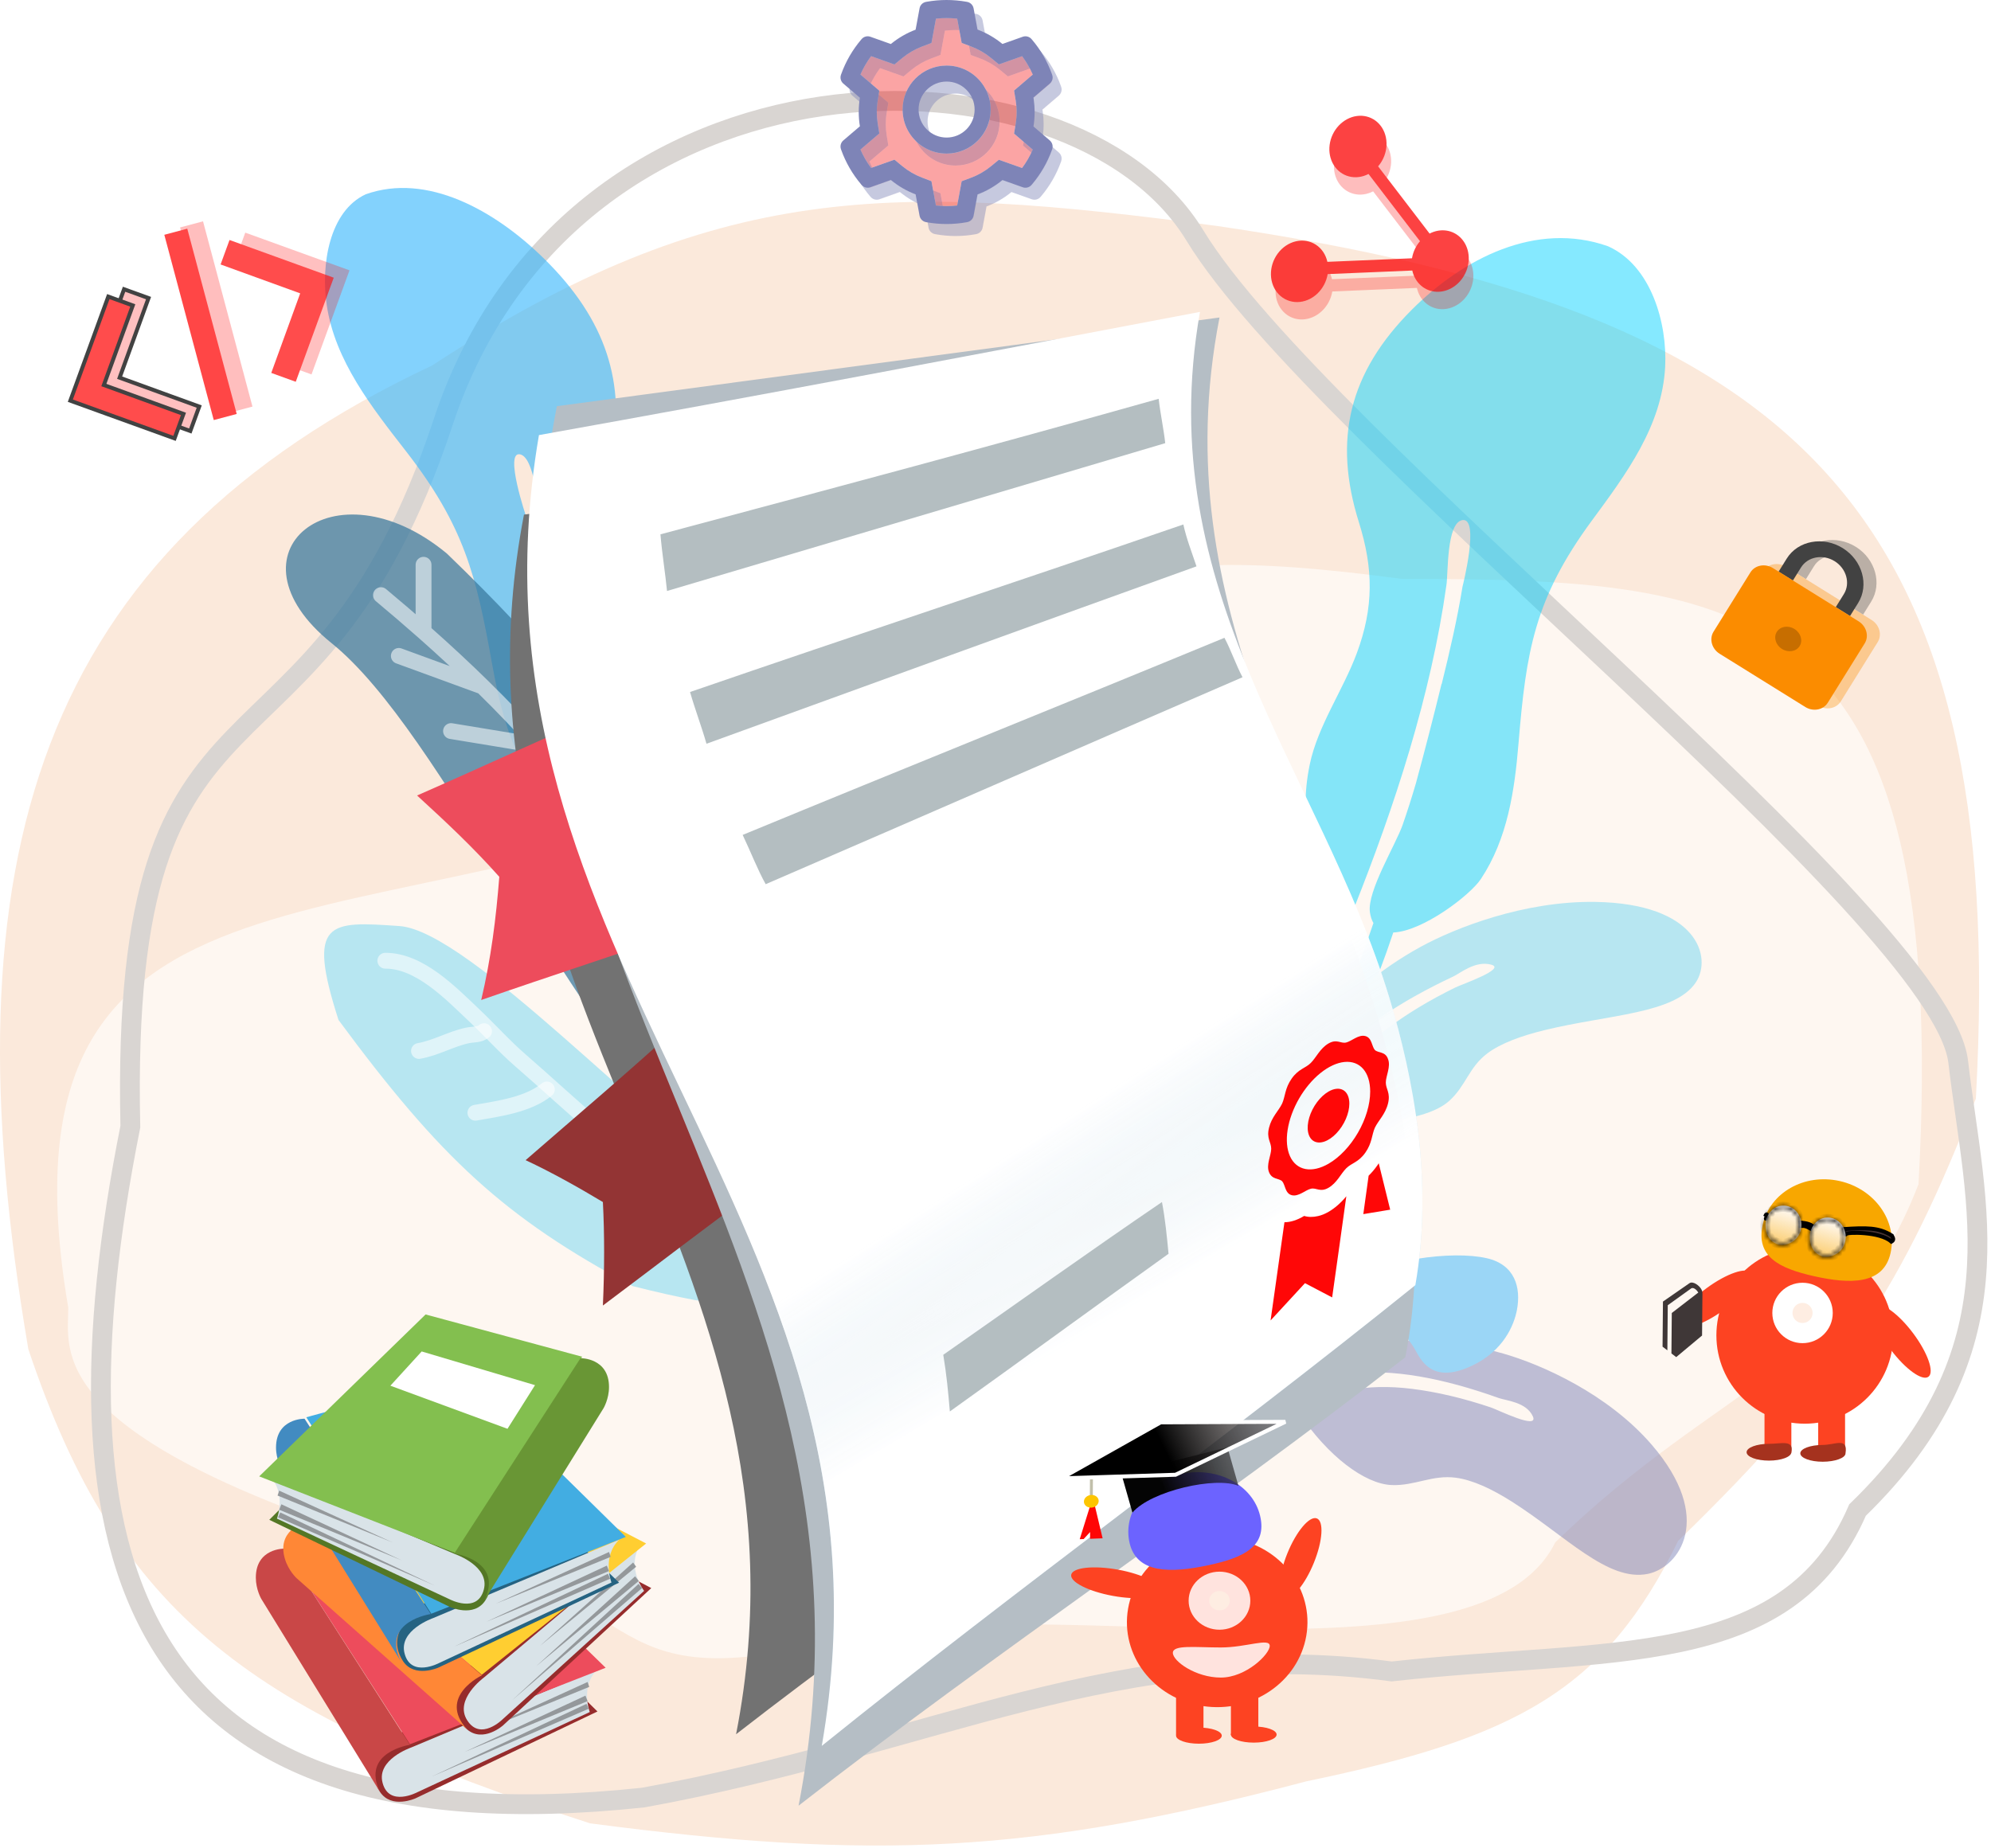 <svg width="503" height="467" viewBox="0 0 503 467" fill="none" xmlns="http://www.w3.org/2000/svg">
<path d="M149.071 460.754C63.256 433.093 29.77 408.378 7.16 340.936C-13.871 217.434 8.92 139.501 109.132 92.379C180.916 45.424 225.827 46.233 307.553 57.113C454.463 78.666 507.424 129.081 499.176 277.629C481.097 324.324 465.522 349.032 423.972 389.373C405.453 427.178 383.116 439.103 330.072 450.132C260.6 468.469 220.914 470.153 149.071 460.754Z" fill="#FBE9DB"/>
<path d="M96.765 389.751C10.95 362.09 17.248 341.314 17.248 330.446C-3.782 206.944 97.251 243.125 197.463 196.003C269.246 149.049 272.519 135.412 354.245 146.292C441.347 146.292 492.933 150.703 484.685 299.25C466.606 345.946 434.46 349.41 392.91 389.751C374.391 427.556 267.927 402.515 214.883 413.544C145.411 431.882 168.608 399.15 96.765 389.751Z" fill="#FEF7F1"/>
<path d="M162.521 454.239C31.273 468.296 11.44 392.647 32.931 284.71C30.189 160.861 79.243 205.681 111.959 106.683C144.675 7.685 270.866 8.534 301.883 59.521C332.899 110.507 490.457 231.855 494.717 268.318C498.977 304.78 510.837 341.242 469.287 381.583C451.669 422.406 406.113 416.287 351.594 422.372C283.584 413.258 235.57 440.974 162.521 454.239Z" stroke="#D9D5D2" stroke-width="5"/>
<path fill-rule="evenodd" clip-rule="evenodd" d="M374.114 222.136C380.863 211.974 382.641 199.804 383.631 187.882C385.556 164.673 387.602 151.351 402.17 131.545C410.739 119.897 419.912 107.666 420.682 92.66C421.244 81.734 417.187 67.102 406.227 62.219C388.05 55.801 369.615 65.339 356.717 78.225C340.732 94.196 336.777 111.147 343.307 131.975C346.988 143.709 347.084 153.463 342.776 165.072C339.332 174.356 332.907 183.439 330.891 193.185C327.877 207.756 331.324 219.993 341.958 229.77C352.366 203.69 361.508 175.725 365.409 147.915C365.885 145.22 365.366 132.087 369.448 131.431C373.944 130.71 369.466 148.355 369.486 148.24C368.147 156.492 366.242 164.682 364.229 172.842C364.216 172.837 364.203 172.827 364.189 172.821C362.135 181.208 359.976 189.628 357.686 198.03C356.659 201.513 355.567 204.979 354.362 208.429C352.595 213.491 345.369 225.2 346.087 230.485C346.241 231.616 346.553 232.52 346.981 233.253C345.066 238.857 343.067 244.423 340.927 249.914C335.339 264.256 328.497 278.265 318.683 290.239C315.819 293.734 302.667 303.873 302.139 308.249C301.171 316.251 308.811 307.794 311.219 305.364C331.149 285.229 343.157 262.092 351.997 235.638C359.418 235.342 371.379 226.252 374.114 222.136Z" fill="#00D1FF" fill-opacity="0.48"/>
<path fill-rule="evenodd" clip-rule="evenodd" d="M135.832 199.427C128.923 189.74 126.205 178.317 124.205 167.15C120.313 145.409 117.25 132.904 102.538 113.983C93.886 102.856 84.645 91.166 82.547 77.123C81.018 66.897 83.209 53.342 92.405 49.092C107.816 43.613 124.963 53.05 137.548 65.457C153.145 80.835 158.234 96.787 154.45 116.061C152.317 126.92 153.155 136.031 158.049 147C161.962 155.773 168.483 164.443 171.182 173.607C175.216 187.308 173.337 198.644 164.89 207.476C153.252 182.811 142.55 156.421 136.481 130.326C135.807 127.794 135.022 115.538 131.363 114.808C127.333 114.006 132.948 130.621 132.92 130.513C134.881 138.262 137.334 145.968 139.88 153.65C139.891 153.645 139.901 153.637 139.913 153.632C142.516 161.526 145.216 169.455 148.028 177.371C149.263 180.655 150.553 183.924 151.941 187.182C153.977 191.963 161.452 203.108 161.32 208.026C161.291 209.078 161.101 209.914 160.794 210.587C163.011 215.877 165.3 221.135 167.705 226.327C173.986 239.886 181.34 253.171 191.121 264.639C193.975 267.986 206.525 277.833 207.404 281.937C209.014 289.442 201.481 281.323 199.129 278.983C179.662 259.602 166.892 237.642 156.599 212.673C150.031 212.185 138.631 203.351 135.832 199.427Z" fill="#38B6FC" fill-opacity="0.62"/>
<path fill-rule="evenodd" clip-rule="evenodd" d="M403.053 227.911C385.075 227.624 367.621 234.486 358.915 239.259C348.141 245.166 340.429 252.216 334.512 259.105C324.764 270.454 322.657 283.641 321.717 295.877C321.603 297.351 319.511 315.314 325.49 315.422C331.413 315.53 328.942 296.57 329.708 292.73C331.34 284.536 330.29 276.275 336.326 268.484C342.575 260.418 353.523 253.159 367.169 246.75C368.921 245.928 372.729 242.686 376.733 243.766C380.649 244.822 369.339 248.717 367.717 249.513C361.018 252.8 355.152 256.364 350.242 260.102C341.042 267.104 335.991 274.741 335.59 282.931C349.175 284.595 361.245 282.577 366.137 278.182C370.364 274.383 371.071 269.68 375.82 266.139C379.091 263.7 384.162 261.785 390.304 260.291C406.508 256.351 423.155 256.219 428.448 248.216C432.597 241.942 428.895 228.331 403.053 227.911Z" fill="#B7E6F1"/>
<path d="M83.759 162.515C111.862 185.144 143.485 260.086 180.904 294.655C214.416 333.334 225.048 339.832 201.374 272.025L201.346 271.965C176.513 218.041 162.582 187.789 112.903 139.885C84.236 116.125 55.657 139.885 83.759 162.515Z" fill="#39779C" fill-opacity="0.73"/>
<path d="M96.249 150.392C100.005 153.526 103.586 156.598 107.005 159.619M194.782 293.846C180.338 257.301 168.722 230.643 149.622 204.945M100.76 165.747L121.923 173.48M121.923 173.48C127.068 178.53 131.786 183.482 136.148 188.399M121.923 173.48C117.311 168.953 112.356 164.348 107.005 159.619M113.944 184.74L136.148 188.399M136.148 188.399C141.055 193.929 145.511 199.415 149.622 204.945M129.209 204.945H149.622M107.005 142.714V159.619" stroke="white" stroke-opacity="0.55" stroke-width="4" stroke-linecap="round"/>
<g opacity="0.5">
<path fill-rule="evenodd" clip-rule="evenodd" d="M417.282 365.077C406.13 352.145 389.289 344.749 379.751 342.036C367.949 338.678 357.124 338.313 347.573 339.103C331.837 340.403 319.398 348.439 308.498 356.613C307.185 357.598 290.733 369.096 294.431 373.405C298.094 377.675 312.494 362.228 316.213 359.996C324.147 355.231 330.439 348.519 340.825 347.163C351.578 345.758 364.63 348.262 378.675 353.29C380.478 353.936 385.621 354.29 387.25 357.903C388.842 361.438 378.395 356.247 376.696 355.674C369.682 353.307 362.963 351.731 356.704 350.956C344.976 349.503 335.343 351.446 328.193 357.079C335.402 367.897 344.752 374.981 351.553 375.269C357.431 375.517 361.84 372.618 367.831 373.421C371.958 373.975 376.785 376.18 381.936 379.448C395.524 388.07 406.186 399.757 416.28 397.721C424.193 396.125 433.308 383.671 417.282 365.077Z" fill="#7E84B7"/>
<path fill-rule="evenodd" clip-rule="evenodd" d="M314.674 361.556L311.861 362.894C311.281 361.164 310.761 359.409 310.595 357.505C309.974 350.367 312.812 338.101 327.853 329.743C328.408 329.435 330.509 328.428 333.091 327.284C334.154 326.403 335.419 325.575 336.825 324.854C349.819 318.135 366.861 315.952 375.619 317.948C382.679 319.558 384.343 325.288 383.218 331.1C382.464 334.991 379.782 341.302 372.072 345.017C362.425 349.665 359.383 344.47 357.691 341.392C355.44 337.3 352.523 334.191 343.839 334.801C341.815 334.943 339.671 335.242 337.634 335.402C334.445 335.653 330.961 336.014 329.802 334.472C328.202 332.345 330.934 330.527 335.621 328.835C336.419 328.546 344.854 326.454 343.127 325.759C342.6 325.547 341.188 325.851 339.479 326.389C335.235 328.156 330.176 330.27 328.821 331.088C314.202 339.91 312.808 352.383 314.131 359.258C314.281 360.036 314.468 360.8 314.674 361.556Z" fill="#38B6FC"/>
</g>
<path d="M159.823 324.99C183.132 330.887 193.779 331.52 209.352 328.876C205.412 315.389 204.581 308.105 184.949 297.248C165.316 286.391 118.722 235.264 100.93 234.014C83.139 232.764 77.363 232.453 85.523 257.751C111.31 292.679 127.469 307.693 159.823 324.99Z" fill="#B7E6F1"/>
<path d="M97.345 242.773C106.003 242.743 113.864 250.953 119.82 256.592C123.785 260.346 127.434 264.455 131.564 268.028C138.281 273.841 144.732 279.934 151.577 285.616C163.381 295.413 175.678 304.207 186.812 314.827C192.356 320.115 198.53 324.746 204.531 329.228" stroke="white" stroke-opacity="0.55" stroke-width="4" stroke-linecap="round" stroke-linejoin="round"/>
<path d="M105.849 265.573C110.193 264.805 113.921 262.533 118.108 261.647C119.489 261.356 121.223 261.544 122.293 260.579" stroke="white" stroke-opacity="0.55" stroke-width="4" stroke-linecap="round" stroke-linejoin="round"/>
<path d="M120.105 281.188C125.946 280.158 133.428 279.178 138.155 275.306" stroke="white" stroke-opacity="0.55" stroke-width="4" stroke-linecap="round" stroke-linejoin="round"/>
<path d="M153.25 278.36C154.247 281.422 156.179 284.263 156.65 287.464C156.833 288.712 156.94 289.583 157.626 290.601" stroke="white" stroke-opacity="0.55" stroke-width="4" stroke-linecap="round" stroke-linejoin="round"/>
<path d="M315.154 271.998C301.861 219.075 265.72 175.492 278.183 110.739C229.579 116.965 180.976 123.814 132.373 130.04C109.109 250.829 209.639 317.45 185.961 438.239C229.995 403.995 275.69 373.486 319.309 339.864C323.878 316.205 320.139 291.922 315.154 271.998Z" fill="#727272"/>
<path d="M132.789 293.168C145.666 281.96 158.96 270.753 171.837 258.923C180.561 270.753 188.454 283.828 193.024 299.394C179.315 309.356 165.606 319.941 152.313 329.903C152.728 320.563 152.728 311.846 152.313 303.752C146.082 300.017 139.435 296.281 132.789 293.168Z" fill="#933434"/>
<path d="M350.465 265.772C335.095 204.755 293.554 154.945 308.093 80.23C252.428 87.701 196.347 95.173 140.682 102.644C113.68 240.867 228.749 317.45 201.747 456.295C252.012 417.07 304.77 382.203 355.035 342.978C360.435 315.582 356.281 288.187 350.465 265.772Z" fill="#B5BEC5"/>
<path d="M105.371 201.019C122.403 193.548 139.85 185.454 156.882 177.982C165.191 195.416 171.837 214.094 174.745 234.641C156.882 240.867 139.435 246.471 121.572 252.697C124.065 242.112 125.311 232.15 126.142 221.566C119.495 214.094 112.849 207.868 105.371 201.019" fill="#ED4C5C"/>
<g filter="url(#filter0_d)">
<path d="M148.158 88.947C125.311 222.188 242.873 286.941 219.609 420.183C269.044 380.335 320.139 343.6 369.574 303.752C374.143 277.602 369.158 251.452 362.927 230.905C345.48 173.624 302.692 128.795 315.155 57.816C259.489 68.4 203.824 78.985 148.158 88.947Z" fill="url(#paint0_linear)"/>
<path d="M148.158 88.947C125.311 222.188 242.873 286.941 219.609 420.183C269.044 380.335 320.139 343.6 369.574 303.752C374.143 277.602 369.158 251.452 362.927 230.905C345.48 173.624 302.692 128.795 315.155 57.816C259.489 68.4 203.824 78.985 148.158 88.947Z" fill="url(#paint1_linear)"/>
</g>
<path d="M166.853 135.021C167.268 140.002 168.099 144.983 168.514 149.341L294.384 111.984C293.969 108.248 293.138 104.512 292.723 100.777C250.766 112.606 208.809 123.814 166.853 135.021Z" fill="#B4BEC1"/>
<path d="M178.485 187.944C219.611 173.001 260.737 158.058 302.278 143.115C301.032 139.379 299.785 136.266 298.955 132.53C257.413 146.851 215.872 160.549 174.331 174.869C175.577 179.227 177.238 183.586 178.485 187.944Z" fill="#B4BEC1"/>
<path d="M193.439 223.434C233.734 206 273.614 188.567 313.909 171.133C312.248 168.02 311.001 164.284 309.34 161.171C268.629 177.982 228.334 194.17 187.624 210.981C189.701 215.34 191.362 219.698 193.439 223.434Z" fill="#B4BEC1"/>
<path d="M238.304 342.355C239.135 347.336 239.55 351.694 239.965 356.675C258.244 343.6 276.937 329.902 295.215 316.827C294.8 312.469 294.385 308.111 293.554 303.752C275.275 316.205 256.997 329.28 238.304 342.355Z" fill="#B4BEC1"/>
<path d="M331.929 394.918C334.177 389.381 334.503 384.354 332.656 383.69C330.809 383.025 327.49 386.975 325.242 392.512C322.993 398.049 322.668 403.076 324.514 403.741C326.361 404.405 329.68 400.455 331.929 394.918Z" fill="#FD4322"/>
<path d="M330.017 413.363C332.035 401.661 323.592 390.635 311.161 388.736C298.729 386.837 287.016 394.784 284.998 406.486C282.981 418.189 291.424 429.214 303.855 431.113C316.287 433.012 328 425.065 330.017 413.363Z" fill="#FD4322"/>
<path d="M304.043 426.771H297.116V438.455H304.043V426.771Z" fill="#FD4322"/>
<path d="M317.899 426.771H310.972V438.455H317.899V426.771Z" fill="#FD4322"/>
<path d="M302.889 440.629C306.077 440.629 308.662 439.716 308.662 438.591C308.662 437.465 306.077 436.553 302.889 436.553C299.7 436.553 297.116 437.465 297.116 438.591C297.116 439.716 299.7 440.629 302.889 440.629Z" fill="#FD4322"/>
<path d="M316.745 440.357C319.933 440.357 322.518 439.445 322.518 438.319C322.518 437.194 319.933 436.281 316.745 436.281C313.556 436.281 310.972 437.194 310.972 438.319C310.972 439.445 313.556 440.357 316.745 440.357Z" fill="#FD4322"/>
<path opacity="0.85" d="M308.085 411.827C312.389 411.827 315.879 408.542 315.879 404.491C315.879 400.439 312.389 397.154 308.085 397.154C303.78 397.154 300.291 400.439 300.291 404.491C300.291 408.542 303.78 411.827 308.085 411.827Z" fill="white"/>
<path d="M308.084 406.936C309.519 406.936 310.682 405.841 310.682 404.491C310.682 403.14 309.519 402.045 308.084 402.045C306.649 402.045 305.486 403.14 305.486 404.491C305.486 405.841 306.649 406.936 308.084 406.936Z" fill="#FEEDE2"/>
<path d="M285.387 389.963C283.546 382.2 289.432 374.357 298.534 372.444C307.636 370.531 316.507 375.272 318.348 383.035C320.189 390.797 314.157 393.66 305.055 395.573C295.953 397.486 287.228 397.725 285.387 389.963Z" fill="#6C63FF"/>
<path d="M293.015 402.014C293.393 400.187 288.688 397.789 282.506 396.657C276.325 395.526 271.008 396.089 270.631 397.916C270.253 399.742 274.958 402.141 281.14 403.272C287.321 404.404 292.638 403.84 293.015 402.014Z" fill="#FD4322"/>
<path opacity="0.85" d="M296.306 417.669C296.306 419.77 302.052 423.918 308.429 423.918C314.806 423.918 320.785 418.004 320.785 415.903C320.785 413.802 314.806 416.31 308.429 416.31C302.052 416.31 296.306 415.568 296.306 417.669Z" fill="white"/>
<path d="M312.877 375.477L310.102 365.727L283.316 372.483L286.092 382.233C290.803 376.699 307.26 373.044 312.877 375.477Z" fill="url(#paint2_linear)"/>
<rect width="0.742" height="7.009" transform="matrix(-1.005 0.04 -0.006 0.992 276.122 371.766)" fill="#C1BFAA"/>
<path d="M276.564 380.356L278.562 388.724L275.39 388.85L275.401 387.139L273.773 388.915L272.778 388.954L275.445 380.401L276.564 380.356Z" fill="#FF0606"/>
<ellipse rx="1.856" ry="1.617" transform="matrix(-1.005 0.04 -0.006 0.992 275.7 379.375)" fill="#FDC501"/>
<path d="M324.73 359.287L293.209 359.427L268.074 373.577L296.978 372.667L324.73 359.287Z" fill="url(#paint3_linear)" stroke="white"/>
<g opacity="0.44">
<path d="M263.363 34.992L263.375 34.999C263.571 33.805 263.666 32.585 263.666 31.378C263.666 30.298 263.584 29.211 263.432 28.149C263.584 29.205 263.66 30.273 263.66 31.34C263.66 32.566 263.559 33.792 263.363 34.992ZM215.323 24.15C215.292 24.125 215.266 24.099 215.235 24.068C215.279 24.112 215.323 24.156 215.374 24.2L219.512 27.733V27.726L215.323 24.15ZM249.228 10.502H249.235L248.255 5.207C248.243 5.144 248.23 5.087 248.211 5.03C248.217 5.062 248.23 5.1 248.236 5.131L249.228 10.502ZM252.64 45.032L254.624 43.402L260.488 45.481C261.562 44.034 262.466 42.48 263.18 40.831L258.46 36.793L258.877 34.26C259.035 33.305 259.117 32.326 259.117 31.347C259.117 30.367 259.035 29.388 258.877 28.434L258.466 25.913L263.186 21.875C262.466 20.232 261.568 18.672 260.494 17.225L254.631 19.304L252.647 17.674C251.137 16.435 249.449 15.462 247.636 14.78L245.229 13.876L244.098 7.747C242.313 7.545 240.512 7.545 238.727 7.747L237.596 13.889L235.201 14.792C233.401 15.475 231.726 16.448 230.229 17.68L228.245 19.316L222.343 17.218C221.269 18.666 220.365 20.22 219.651 21.869L224.422 25.944L224.011 28.472C223.853 29.413 223.777 30.38 223.777 31.347C223.777 32.307 223.86 33.28 224.011 34.222L224.422 36.749L219.651 40.824C220.372 42.467 221.269 44.028 222.343 45.475L228.245 43.377L230.229 45.014C231.726 46.246 233.401 47.219 235.201 47.901L237.59 48.817L238.721 54.959C240.503 55.161 242.316 55.161 244.091 54.959L245.222 48.83L247.63 47.926C249.449 47.244 251.13 46.271 252.64 45.032ZM241.45 41.854C239.523 41.854 237.71 41.361 236.124 40.496C232.655 38.613 230.298 34.942 230.298 30.715C230.298 24.573 235.277 19.594 241.419 19.594C245.646 19.594 249.317 21.951 251.2 25.42C252.065 27 252.558 28.813 252.558 30.746C252.558 36.882 247.586 41.854 241.45 41.854ZM222.16 50.353C221.812 50.473 221.452 50.498 221.111 50.428C221.471 50.504 221.85 50.492 222.217 50.365L227.36 48.533C227.354 48.527 227.341 48.52 227.335 48.514L222.16 50.353ZM267.501 24.15L263.363 27.688C263.363 27.701 263.369 27.72 263.369 27.733L267.501 24.2C267.95 23.815 268.203 23.259 268.209 22.684C268.19 23.24 267.937 23.777 267.501 24.15Z" fill="#F70000" fill-opacity="0.27"/>
<path d="M268.196 39.851C268.228 40.148 268.196 40.452 268.089 40.742L268.032 40.907C266.89 44.09 265.184 47.041 262.996 49.62L262.882 49.752C262.617 50.066 262.263 50.291 261.867 50.398C261.471 50.505 261.052 50.49 260.665 50.353L255.528 48.527C253.643 50.079 251.515 51.309 249.228 52.166L248.236 57.537C248.161 57.941 247.965 58.313 247.674 58.603C247.383 58.893 247.01 59.087 246.606 59.161L246.435 59.192C244.784 59.491 243.109 59.641 241.431 59.641H241.45C243.137 59.641 244.824 59.489 246.467 59.192L246.638 59.161C247.042 59.087 247.415 58.893 247.706 58.603C247.997 58.313 248.193 57.941 248.268 57.537L249.26 52.172C251.547 51.313 253.657 50.094 255.553 48.539L260.684 50.365C261.07 50.502 261.49 50.518 261.886 50.411C262.282 50.304 262.636 50.078 262.901 49.765L263.015 49.632C265.214 47.035 266.901 44.11 268.045 40.932L268.101 40.768C268.203 40.471 268.234 40.155 268.196 39.851Z" fill="black" fill-opacity="0.15"/>
<path d="M252.539 30.715C252.539 28.8 252.053 26.993 251.2 25.42C249.317 21.951 245.646 19.594 241.419 19.594C235.277 19.594 230.298 24.573 230.298 30.715C230.298 34.942 232.655 38.613 236.124 40.496C237.697 41.349 239.498 41.835 241.419 41.835C247.56 41.835 252.539 36.856 252.539 30.715ZM234.342 30.715C234.342 28.826 235.081 27.05 236.415 25.711C237.754 24.371 239.53 23.638 241.419 23.638C243.308 23.638 245.084 24.371 246.423 25.711C247.081 26.367 247.603 27.147 247.959 28.006C248.315 28.865 248.497 29.785 248.496 30.715C248.496 32.604 247.756 34.38 246.423 35.719C245.767 36.377 244.987 36.899 244.128 37.255C243.269 37.611 242.348 37.793 241.419 37.792C239.53 37.792 237.754 37.052 236.415 35.719C235.756 35.063 235.234 34.283 234.879 33.424C234.523 32.565 234.341 31.644 234.342 30.715Z" fill="#7E84B7"/>
<path d="M246.606 59.161C247.011 59.087 247.383 58.893 247.674 58.603C247.966 58.313 248.162 57.941 248.236 57.537L249.228 52.166C251.515 51.309 253.643 50.079 255.528 48.527L260.665 50.353C261.052 50.489 261.471 50.505 261.867 50.398C262.263 50.291 262.618 50.066 262.883 49.752L262.996 49.62C265.195 47.023 266.889 44.091 268.032 40.907L268.089 40.742C268.197 40.452 268.228 40.148 268.197 39.851C268.14 39.352 267.9 38.878 267.501 38.531L263.376 34.999L263.363 34.992C263.559 33.792 263.66 32.566 263.66 31.34C263.66 30.273 263.584 29.198 263.432 28.149C263.413 28.011 263.388 27.872 263.369 27.733C263.369 27.72 263.363 27.701 263.363 27.688L267.501 24.15C267.937 23.777 268.19 23.24 268.209 22.684C268.215 22.431 268.178 22.172 268.089 21.926L268.032 21.762C266.893 18.577 265.187 15.625 262.996 13.048L262.883 12.916C262.617 12.603 262.263 12.379 261.867 12.271C261.471 12.164 261.052 12.18 260.665 12.315L255.528 14.141C253.632 12.587 251.522 11.361 249.235 10.502H249.228L248.236 5.131C248.23 5.1 248.224 5.062 248.211 5.03C248.12 4.648 247.92 4.301 247.635 4.03C247.35 3.76 246.993 3.578 246.606 3.507L246.436 3.476C243.144 2.882 239.681 2.882 236.389 3.476L236.219 3.507C235.814 3.581 235.442 3.775 235.151 4.065C234.859 4.355 234.663 4.727 234.588 5.131L233.59 10.527C231.321 11.387 229.208 12.612 227.335 14.154L222.16 12.315C221.773 12.178 221.354 12.163 220.958 12.27C220.561 12.377 220.207 12.602 219.942 12.916L219.828 13.048C217.641 15.627 215.935 18.578 214.793 21.762L214.736 21.926C214.604 22.293 214.581 22.69 214.67 23.07C214.758 23.45 214.955 23.797 215.235 24.068C215.267 24.093 215.292 24.125 215.323 24.15L219.513 27.726V27.733C219.317 28.92 219.222 30.127 219.222 31.334C219.222 32.547 219.317 33.76 219.513 34.942L215.323 38.518C215.011 38.785 214.788 39.141 214.683 39.539C214.578 39.936 214.596 40.356 214.736 40.742L214.793 40.907C215.936 44.091 217.63 47.029 219.828 49.62L219.942 49.752C220.252 50.113 220.663 50.346 221.111 50.428C221.452 50.492 221.812 50.473 222.16 50.353L227.335 48.514C227.341 48.52 227.354 48.527 227.36 48.533C229.237 50.068 231.328 51.288 233.59 52.141L234.588 57.537C234.663 57.941 234.859 58.313 235.151 58.603C235.442 58.893 235.814 59.087 236.219 59.161L236.389 59.192C238.038 59.489 239.725 59.641 241.412 59.641H241.431C243.112 59.641 244.799 59.489 246.436 59.192L246.606 59.161ZM244.091 54.959C242.307 55.161 240.505 55.161 238.721 54.959L237.59 48.817L235.201 47.901C233.401 47.219 231.726 46.246 230.229 45.014L228.245 43.377L222.343 45.475C221.269 44.028 220.372 42.467 219.652 40.824L224.422 36.749L224.011 34.222C223.86 33.28 223.778 32.307 223.778 31.347C223.778 30.38 223.853 29.413 224.011 28.472L224.422 25.944L219.652 21.869C220.366 20.22 221.269 18.665 222.343 17.218L228.245 19.316L230.229 17.68C231.726 16.448 233.401 15.475 235.201 14.792L237.596 13.889L238.727 7.747C240.503 7.545 242.316 7.545 244.098 7.747L245.229 13.876L247.636 14.78C249.45 15.462 251.137 16.435 252.647 17.673L254.631 19.304L260.494 17.225C261.568 18.672 262.466 20.232 263.186 21.875L258.466 25.913L258.877 28.434C259.035 29.388 259.117 30.367 259.117 31.347C259.117 32.326 259.035 33.305 258.877 34.26L258.46 36.793L263.18 40.831C262.464 42.479 261.561 44.04 260.488 45.481L254.624 43.402L252.64 45.032C251.13 46.271 249.45 47.244 247.63 47.926L245.223 48.83L244.091 54.959Z" fill="#7E84B7"/>
</g>
<path d="M261.09 31.962L261.102 31.968C261.298 30.774 261.393 29.555 261.393 28.348C261.393 27.267 261.311 26.181 261.159 25.119C261.311 26.174 261.387 27.242 261.387 28.31C261.387 29.536 261.286 30.762 261.09 31.962ZM213.05 21.12C213.019 21.094 212.994 21.069 212.962 21.037C213.006 21.082 213.05 21.126 213.101 21.17L217.24 24.702V24.696L213.05 21.12ZM246.955 7.472H246.962L245.982 2.177C245.97 2.114 245.957 2.057 245.938 2C245.944 2.031 245.957 2.069 245.963 2.101L246.955 7.472ZM250.367 42.002L252.351 40.372L258.215 42.451C259.289 41.004 260.193 39.45 260.907 37.8L256.187 33.763L256.604 31.229C256.762 30.275 256.844 29.296 256.844 28.316C256.844 27.337 256.762 26.358 256.604 25.404L256.193 22.882L260.913 18.845C260.193 17.202 259.295 15.641 258.221 14.194L252.358 16.273L250.374 14.643C248.864 13.405 247.177 12.432 245.363 11.749L242.956 10.846L241.825 4.717C240.04 4.515 238.239 4.515 236.454 4.717L235.323 10.858L232.928 11.762C231.128 12.444 229.453 13.417 227.956 14.649L225.972 16.286L220.07 14.188C218.996 15.635 218.093 17.189 217.379 18.839L222.149 22.914L221.738 25.441C221.58 26.383 221.505 27.35 221.505 28.316C221.505 29.277 221.587 30.25 221.738 31.191L222.149 33.719L217.379 37.794C218.099 39.437 218.996 40.998 220.07 42.444L225.972 40.347L227.956 41.983C229.453 43.215 231.128 44.188 232.928 44.871L235.317 45.787L236.448 51.928C238.23 52.131 240.043 52.131 241.818 51.928L242.949 45.8L245.357 44.896C247.177 44.214 248.857 43.241 250.367 42.002ZM239.177 38.824C237.25 38.824 235.437 38.331 233.851 37.465C230.382 35.583 228.025 31.912 228.025 27.684C228.025 21.543 233.004 16.564 239.146 16.564C243.373 16.564 247.044 18.921 248.927 22.39C249.792 23.969 250.285 25.783 250.285 27.716C250.285 33.851 245.313 38.824 239.177 38.824ZM219.887 47.322C219.539 47.442 219.179 47.468 218.838 47.398C219.198 47.474 219.577 47.461 219.944 47.335L225.087 45.503C225.081 45.496 225.068 45.49 225.062 45.484L219.887 47.322ZM265.228 21.12L261.09 24.658C261.09 24.671 261.096 24.689 261.096 24.702L265.228 21.17C265.677 20.785 265.93 20.229 265.936 19.654C265.917 20.21 265.664 20.747 265.228 21.12Z" fill="#F70000" fill-opacity="0.27"/>
<path d="M265.924 36.821C265.955 37.118 265.924 37.421 265.816 37.712L265.76 37.876C264.617 41.059 262.911 44.011 260.724 46.589L260.61 46.722C260.345 47.035 259.991 47.261 259.595 47.368C259.198 47.475 258.779 47.459 258.392 47.322L253.255 45.496C251.371 47.049 249.242 48.279 246.956 49.136L245.964 54.506C245.889 54.911 245.693 55.282 245.402 55.572C245.11 55.862 244.738 56.057 244.334 56.13L244.163 56.162C242.512 56.46 240.837 56.611 239.159 56.611H239.178C240.865 56.611 242.552 56.459 244.195 56.162L244.365 56.13C244.77 56.057 245.142 55.862 245.433 55.572C245.724 55.282 245.92 54.911 245.995 54.506L246.987 49.142C249.275 48.283 251.385 47.063 253.281 45.509L258.411 47.335C258.798 47.472 259.217 47.488 259.614 47.38C260.01 47.273 260.364 47.048 260.629 46.735L260.743 46.602C262.941 44.005 264.629 41.08 265.772 37.901L265.829 37.737C265.93 37.44 265.962 37.124 265.924 36.821Z" fill="black" fill-opacity="0.15"/>
<path d="M250.266 27.684C250.266 25.77 249.78 23.963 248.927 22.39C247.044 18.921 243.373 16.564 239.146 16.564C233.004 16.564 228.025 21.543 228.025 27.684C228.025 31.912 230.382 35.583 233.851 37.465C235.424 38.319 237.225 38.805 239.146 38.805C245.288 38.805 250.266 33.826 250.266 27.684ZM232.069 27.684C232.069 25.795 232.808 24.02 234.142 22.68C235.481 21.341 237.257 20.608 239.146 20.608C241.035 20.608 242.811 21.341 244.15 22.68C244.808 23.337 245.33 24.117 245.686 24.975C246.042 25.834 246.224 26.755 246.223 27.684C246.223 29.574 245.483 31.349 244.15 32.689C243.494 33.347 242.714 33.869 241.855 34.225C240.996 34.58 240.075 34.763 239.146 34.761C237.257 34.761 235.481 34.022 234.142 32.689C233.483 32.032 232.961 31.252 232.606 30.393C232.25 29.535 232.068 28.614 232.069 27.684Z" fill="#7E84B7"/>
<path d="M244.333 56.13C244.738 56.057 245.11 55.862 245.401 55.572C245.693 55.282 245.889 54.911 245.963 54.507L246.955 49.136C249.242 48.279 251.37 47.049 253.255 45.496L258.392 47.322C258.779 47.459 259.198 47.475 259.594 47.368C259.991 47.261 260.345 47.035 260.61 46.722L260.723 46.589C262.922 43.992 264.616 41.061 265.759 37.876L265.816 37.712C265.924 37.421 265.955 37.118 265.924 36.821C265.867 36.322 265.627 35.848 265.229 35.5L261.103 31.968L261.09 31.962C261.286 30.762 261.387 29.536 261.387 28.31C261.387 27.242 261.311 26.168 261.159 25.119C261.14 24.98 261.115 24.841 261.096 24.702C261.096 24.689 261.09 24.671 261.09 24.658L265.229 21.12C265.665 20.747 265.917 20.21 265.936 19.654C265.943 19.401 265.905 19.142 265.816 18.895L265.759 18.731C264.62 15.547 262.914 12.595 260.723 10.018L260.61 9.885C260.344 9.573 259.99 9.348 259.594 9.241C259.198 9.134 258.779 9.149 258.392 9.285L253.255 11.111C251.359 9.557 249.249 8.331 246.962 7.472H246.955L245.963 2.101C245.957 2.069 245.951 2.031 245.938 2C245.847 1.618 245.647 1.27 245.362 1C245.077 0.73 244.72 0.548 244.333 0.477L244.163 0.445C240.871 -0.148 237.408 -0.148 234.116 0.445L233.946 0.477C233.541 0.55 233.169 0.745 232.878 1.035C232.586 1.325 232.39 1.697 232.316 2.101L231.317 7.497C229.048 8.356 226.935 9.582 225.062 11.124L219.887 9.285C219.5 9.148 219.081 9.132 218.685 9.24C218.288 9.347 217.934 9.572 217.669 9.885L217.556 10.018C215.368 12.597 213.662 15.548 212.52 18.731L212.463 18.895C212.331 19.263 212.308 19.66 212.397 20.04C212.485 20.42 212.682 20.766 212.962 21.037C212.994 21.063 213.019 21.094 213.05 21.12L217.24 24.696V24.702C217.044 25.89 216.949 27.097 216.949 28.304C216.949 29.517 217.044 30.73 217.24 31.912L213.05 35.488C212.738 35.755 212.515 36.111 212.41 36.508C212.305 36.906 212.323 37.325 212.463 37.712L212.52 37.876C213.663 41.061 215.357 43.999 217.556 46.589L217.669 46.722C217.979 47.082 218.39 47.316 218.838 47.398C219.179 47.461 219.54 47.442 219.887 47.322L225.062 45.484C225.068 45.49 225.081 45.496 225.087 45.503C226.964 47.038 229.055 48.258 231.317 49.111L232.316 54.507C232.39 54.911 232.586 55.282 232.878 55.572C233.169 55.862 233.541 56.057 233.946 56.13L234.116 56.162C235.765 56.459 237.452 56.611 239.14 56.611H239.158C240.839 56.611 242.526 56.459 244.163 56.162L244.333 56.13ZM241.819 51.928C240.034 52.131 238.232 52.131 236.448 51.928L235.317 45.787L232.928 44.871C231.128 44.188 229.453 43.215 227.956 41.983L225.972 40.347L220.07 42.444C218.996 40.998 218.099 39.437 217.379 37.794L222.149 33.719L221.738 31.191C221.587 30.25 221.505 29.277 221.505 28.316C221.505 27.35 221.58 26.383 221.738 25.441L222.149 22.914L217.379 18.839C218.093 17.189 218.996 15.635 220.07 14.188L225.972 16.286L227.956 14.649C229.453 13.417 231.128 12.444 232.928 11.762L235.323 10.858L236.454 4.717C238.23 4.515 240.043 4.515 241.825 4.717L242.956 10.846L245.363 11.749C247.177 12.432 248.864 13.405 250.374 14.643L252.358 16.273L258.221 14.194C259.295 15.641 260.193 17.202 260.913 18.845L256.193 22.882L256.604 25.404C256.762 26.358 256.844 27.337 256.844 28.316C256.844 29.296 256.762 30.275 256.604 31.229L256.187 33.763L260.907 37.8C260.191 39.449 259.288 41.009 258.215 42.451L252.351 40.372L250.367 42.002C248.857 43.241 247.177 44.214 245.357 44.896L242.95 45.8L241.819 51.928Z" fill="#7E84B7"/>
<g opacity="0.74">
<path d="M50.331 102.737L30.221 95.435L37.529 75.327L31.343 73.088L21.75 99.391L48.077 108.918L50.331 102.737Z" fill="#FF0D0D" fill-opacity="0.35"/>
<path d="M50.331 102.737L30.221 95.435L37.529 75.327L31.343 73.088L21.75 99.391L48.077 108.918L50.331 102.737Z" stroke="black"/>
<path d="M72.512 92.377L79.821 72.269L59.71 64.967L61.965 58.786L88.292 68.313L78.699 94.616L72.512 92.377Z" fill="#FF0D0D" fill-opacity="0.35"/>
<line x1="48.393" y1="56.699" x2="60.884" y2="103.517" stroke="#FF0505" stroke-opacity="0.35" stroke-width="6"/>
<path d="M46.35 104.596L26.24 97.294L33.548 77.186L27.361 74.947L17.769 101.251L44.096 110.778L46.35 104.596Z" fill="#FF0D0D"/>
<path d="M46.35 104.596L26.24 97.294L33.548 77.186L27.361 74.947L17.769 101.251L44.096 110.778L46.35 104.596Z" stroke="black"/>
<path d="M68.531 94.237L75.84 74.129L55.729 66.827L57.984 60.645L84.311 70.172L74.718 96.476L68.531 94.237Z" fill="#FF0D0D"/>
<line x1="44.412" y1="58.558" x2="56.903" y2="105.377" stroke="#FF0505" stroke-width="6"/>
</g>
<g opacity="0.74">
<path d="M350.631 44.407C351.418 42.725 351.653 40.85 351.294 39.109C350.934 37.368 350.004 35.873 348.665 34.884C347.326 33.896 345.665 33.477 343.971 33.702C342.277 33.927 340.659 34.78 339.399 36.113C338.14 37.447 337.319 39.174 337.081 40.994C336.843 42.814 337.202 44.611 338.097 46.07C338.991 47.528 340.363 48.556 341.973 48.974C343.583 49.391 345.328 49.171 346.903 48.352L359.908 65.345C358.856 66.564 358.152 68.069 357.89 69.658L336.51 70.557C336.107 68.726 335.071 67.182 333.602 66.223C332.134 65.264 330.338 64.96 328.562 65.367C326.786 65.775 325.158 66.867 323.991 68.431C322.825 69.995 322.204 71.919 322.25 73.832C322.295 75.745 323.003 77.509 324.236 78.783C325.47 80.057 327.141 80.75 328.925 80.728C330.71 80.705 332.482 79.969 333.897 78.662C335.311 77.355 336.269 75.57 336.583 73.653L357.963 72.754C358.294 74.264 359.058 75.587 360.151 76.547C361.244 77.506 362.615 78.055 364.078 78.121C365.542 78.186 367.028 77.764 368.338 76.912C369.647 76.059 370.716 74.818 371.401 73.353C372.087 71.889 372.355 70.272 372.171 68.721C371.987 67.17 371.359 65.758 370.371 64.676C369.384 63.594 368.084 62.893 366.647 62.669C365.21 62.444 363.704 62.705 362.333 63.418L349.327 46.425C349.85 45.819 350.289 45.138 350.631 44.407Z" fill="#FB0000" fill-opacity="0.35"/>
<path d="M349.466 40.015C350.253 38.334 350.488 36.458 350.128 34.717C349.769 32.977 348.839 31.481 347.5 30.493C346.161 29.504 344.5 29.086 342.806 29.311C341.112 29.535 339.494 30.389 338.234 31.722C336.975 33.055 336.154 34.783 335.916 36.603C335.678 38.423 336.037 40.22 336.932 41.678C337.826 43.137 339.198 44.165 340.808 44.582C342.418 44.999 344.163 44.78 345.738 43.961L358.743 60.954C357.691 62.172 356.987 63.678 356.725 65.266L335.345 66.165C334.942 64.335 333.906 62.791 332.437 61.832C330.969 60.873 329.173 60.568 327.397 60.976C325.621 61.384 323.992 62.475 322.826 64.039C321.66 65.603 321.039 67.528 321.085 69.441C321.13 71.353 321.838 73.118 323.071 74.391C324.305 75.665 325.976 76.359 327.76 76.336C329.545 76.314 331.317 75.578 332.732 74.271C334.146 72.964 335.104 71.179 335.418 69.262L356.798 68.363C357.129 69.872 357.893 71.196 358.986 72.155C360.079 73.115 361.45 73.664 362.913 73.729C364.377 73.795 365.863 73.373 367.173 72.52C368.482 71.668 369.551 70.426 370.236 68.962C370.922 67.498 371.19 65.881 371.006 64.33C370.822 62.778 370.194 61.367 369.206 60.285C368.219 59.203 366.919 58.502 365.482 58.277C364.045 58.052 362.539 58.314 361.168 59.027L348.162 42.034C348.685 41.428 349.124 40.747 349.466 40.015Z" fill="#FB0000"/>
</g>
<g opacity="0.35">
<path d="M468.835 138.173C463.873 135.088 457.506 136.275 454.686 140.812L452.635 144.111L456.243 146.354L458.295 143.055C459.987 140.333 463.807 139.621 466.784 141.472C469.76 143.322 470.812 147.064 469.119 149.785L467.068 153.084L470.677 155.328L472.728 152.029C475.548 147.492 473.796 141.257 468.835 138.173Z" fill="#424242"/>
<path d="M459.381 178.324L437.731 164.863C435.746 163.629 435.054 161.121 436.193 159.289L445.512 144.301C446.651 142.469 449.207 141.979 451.191 143.213L472.841 156.674C474.826 157.908 475.518 160.416 474.379 162.248L465.06 177.236C463.921 179.068 461.365 179.557 459.381 178.324Z" fill="#FB8C00"/>
<path d="M453.491 163.655C455.086 164.646 457.081 164.319 457.949 162.924C458.816 161.529 458.227 159.595 456.632 158.603C455.038 157.612 453.043 157.94 452.175 159.335C451.308 160.73 451.897 162.664 453.491 163.655Z" fill="#C76E00"/>
</g>
<path d="M465.545 138.51C460.584 135.425 454.217 136.613 451.397 141.149L449.346 144.448L452.954 146.691L455.005 143.392C456.697 140.67 460.517 139.958 463.494 141.809C466.471 143.659 467.522 147.401 465.83 150.122L463.779 153.421L467.387 155.665L469.438 152.366C472.258 147.83 470.507 141.594 465.545 138.51Z" fill="#424242"/>
<path d="M456.091 178.661L434.441 165.2C432.457 163.966 431.765 161.458 432.904 159.626L442.223 144.638C443.362 142.806 445.917 142.316 447.902 143.55L469.552 157.011C471.536 158.245 472.228 160.753 471.089 162.585L461.77 177.573C460.631 179.405 458.076 179.894 456.091 178.661Z" fill="#FB8C00"/>
<path d="M450.202 163.992C451.796 164.983 453.792 164.656 454.659 163.261C455.526 161.866 454.937 159.932 453.343 158.94C451.748 157.949 449.753 158.277 448.886 159.672C448.018 161.067 448.608 163.001 450.202 163.992Z" fill="#C76E00"/>
<g filter="url(#filter1_d)">
<path d="M350.66 263.614C350.002 261.654 348.239 262.156 347.344 261.335C346.528 260.408 346.633 258.25 344.922 257.809C343.211 257.369 341.501 259.086 340.106 259.435C338.711 259.785 337.763 258.448 335.631 259.679C333.499 260.909 332.525 263.235 331.156 264.602C329.788 265.97 328.077 266.076 326.339 268.538C324.602 271 324.734 272.991 323.918 274.86C323.023 276.714 321.286 278.234 320.601 280.969C319.917 283.704 321.154 284.601 321.154 286.273C321.154 287.944 319.838 290.315 320.601 292.215C321.365 294.114 323.023 293.673 323.918 294.494C324.734 295.421 324.629 297.579 326.339 298.02C328.05 298.46 329.761 296.743 331.156 296.394C332.551 296.044 333.499 297.381 335.631 296.151C337.763 294.92 338.737 292.594 340.106 291.227C341.474 289.859 343.185 289.753 344.922 287.291C346.66 284.829 346.528 282.838 347.344 280.969C348.239 279.115 349.976 277.595 350.66 274.86C351.345 272.125 350.108 271.228 350.108 269.556C350.108 267.885 351.424 265.514 350.66 263.614ZM335.631 290.072C333.549 291.274 331.513 291.736 329.782 291.4C328.05 291.064 326.701 289.944 325.904 288.183C325.107 286.421 324.898 284.097 325.305 281.505C325.711 278.912 326.714 276.167 328.186 273.616C329.659 271.066 331.535 268.825 333.577 267.177C335.619 265.528 337.736 264.547 339.66 264.356C341.584 264.166 343.228 264.775 344.385 266.106C345.542 267.437 346.159 269.431 346.159 271.836C346.159 275.06 345.05 278.793 343.076 282.213C341.101 285.633 338.423 288.46 335.631 290.072ZM340.895 274.875C340.895 276.077 340.586 277.431 340.008 278.765C339.43 280.098 338.607 281.352 337.645 282.367C336.684 283.383 335.625 284.114 334.604 284.469C333.583 284.824 332.645 284.787 331.909 284.362C331.172 283.937 330.671 283.143 330.468 282.081C330.265 281.019 330.369 279.737 330.767 278.396C331.166 277.056 331.841 275.717 332.706 274.549C333.572 273.381 334.59 272.437 335.631 271.836C337.027 271.03 338.366 270.897 339.353 271.467C340.341 272.037 340.895 273.263 340.895 274.875ZM340.132 298.293L338.474 310.192L336.552 323.854L329.682 320.252L320.996 329.674L324.497 304.858C326.04 304.857 327.748 304.309 329.472 303.263C330.529 303.583 331.724 303.594 332.999 303.293C333.851 303.107 334.739 302.749 335.631 302.229C337.206 301.326 338.755 299.971 340.132 298.293ZM351.213 301.682L344.422 302.807L345.765 293.096C346.566 292.31 347.32 291.414 348.002 290.437L348.318 289.95L351.213 301.682Z" fill="#FF0707"/>
</g>
<g filter="url(#filter2_d)">
<g clip-path="url(#clip0)">
<path d="M134.582 417.269L144.939 427.487L98.956 449.443C98.956 449.443 92.88 452.205 89.98 447.786C78.657 430.111 134.582 417.269 134.582 417.269Z" fill="#962C2C"/>
<path d="M97.85 436.601C97.85 436.601 89.013 439.639 90.67 445.577C92.327 451.653 99.369 447.924 99.369 447.924L143.005 427.625C143.005 427.625 140.519 421.135 144.938 416.854L97.85 436.601Z" fill="#D9E3E8"/>
<path d="M105.169 375.704L147.01 416.44L97.575 435.773L65.814 386.337L105.169 375.704Z" fill="#ED4C5C"/>
<path d="M106.412 384.956L114.422 393.518L84.457 404.289L77.414 393.38L106.412 384.956Z" fill="white"/>
<path d="M142.867 421.273L113.731 433.149L142.453 420.031L142.867 421.273Z" fill="#94989B"/>
<path d="M142.453 424.864L111.383 437.706L141.901 423.483L142.453 424.864Z" fill="#94989B"/>
<path d="M142.729 426.797L103.098 443.92L142.177 425.554L142.729 426.797Z" fill="#94989B"/>
<path d="M89.98 447.786C85.147 437.706 97.575 435.911 97.575 435.911L65.814 386.337C65.814 386.337 58.634 386.199 58.634 393.656C58.634 396.694 60.015 399.041 60.015 399.041L89.98 447.786Z" fill="#C94747"/>
</g>
<g clip-path="url(#clip1)">
<path d="M145.605 389.485L158.535 396.305L121.091 431C121.091 431 116.102 435.45 112.02 432.037C95.955 418.305 145.605 389.485 145.605 389.485Z" fill="#962C2C"/>
<path d="M116.226 418.931C116.226 418.931 108.679 424.458 112.024 429.702C115.41 435.079 121.036 429.412 121.036 429.412L156.728 397.006C156.728 397.006 152.427 391.472 155.382 386.043L116.226 418.931Z" fill="#D9E3E8"/>
<path d="M105.164 358.011L157.239 385.035L115.717 418.212L70.698 379.831L105.164 358.011Z" fill="#FFCE31"/>
<path d="M109.096 366.574L119.29 372.484L93.841 391.68L83.874 383.221L109.096 366.574Z" fill="white"/>
<path d="M154.712 390.916L130.382 410.935L153.948 389.838L154.712 390.916Z" fill="#94989B"/>
<path d="M155.381 394.503L129.49 416.022L154.443 393.332L155.381 394.503Z" fill="#94989B"/>
<path d="M156.218 396.287L123.453 424.586L155.321 395.25L156.218 396.287Z" fill="#94989B"/>
<path d="M112.019 432.037C104.41 423.728 115.758 418.345 115.758 418.345L70.698 379.831C70.698 379.831 63.793 381.807 66.004 389.003C66.905 391.935 68.921 393.795 68.921 393.795L112.019 432.037Z" fill="#FF8736"/>
</g>
<path d="M140.124 384.946L150.409 394.937L104.741 416.403C104.741 416.403 98.707 419.104 95.827 414.783C84.582 397.502 140.124 384.946 140.124 384.946Z" fill="#256382"/>
<path d="M103.399 403.897C103.399 403.897 94.576 406.944 96.23 412.898C97.884 418.991 104.915 415.252 104.915 415.252L148.479 394.897C148.479 394.897 145.997 388.389 150.409 384.096L103.399 403.897Z" fill="#D9E3E8"/>
<path d="M110.509 342.457L152.108 383.373L102.958 402.791L71.38 353.137L110.509 342.457Z" fill="#42ADE2"/>
<path d="M111.91 352.654L119.817 360.934L90.231 371.349L83.277 360.8L111.91 352.654Z" fill="white"/>
<path d="M148.282 388.417L119.21 400.266L147.869 387.177L148.282 388.417Z" fill="#94989B"/>
<path d="M147.868 391.999L116.868 404.813L147.317 390.621L147.868 391.999Z" fill="#94989B"/>
<path d="M148.144 393.928L108.602 411.15L147.593 392.688L148.144 393.928Z" fill="#94989B"/>
<path d="M95.198 414.688C90.347 404.651 102.822 402.863 102.822 402.863L70.94 353.504C70.94 353.504 63.732 353.367 63.732 360.791C63.732 363.816 65.119 366.153 65.119 366.153L95.198 414.688Z" fill="#428BC1"/>
<path d="M72.318 368.8L62.033 379.054L107.7 401.086C107.7 401.086 113.735 403.857 116.615 399.423C127.86 381.687 72.318 368.8 72.318 368.8Z" fill="#547725"/>
<path d="M109.043 387.752C109.043 387.752 117.866 390.798 116.211 396.752C114.557 402.845 107.526 399.106 107.526 399.106L63.963 378.751C63.963 378.751 66.444 372.243 62.033 367.95L109.043 387.752Z" fill="#D9E3E8"/>
<path d="M101.521 327.161L59.484 368.077L109.152 387.495L141.062 337.841L101.521 327.161Z" fill="#83BF4F"/>
<path d="M100.532 336.509L92.624 345.164L122.211 356.053L129.165 345.025L100.532 336.509Z" fill="white"/>
<path d="M64.121 372.924L93.193 384.773L64.535 371.684L64.121 372.924Z" fill="#94989B"/>
<path d="M64.535 376.506L95.535 389.319L65.086 375.128L64.535 376.506Z" fill="#94989B"/>
<path d="M64.259 378.435L103.802 395.657L64.81 377.195L64.259 378.435Z" fill="#94989B"/>
<path d="M116.394 399.392C121.245 389.355 108.77 387.568 108.77 387.568L140.651 338.208C140.651 338.208 147.859 338.071 147.859 345.495C147.859 348.52 146.473 350.858 146.473 350.858L116.394 399.392Z" fill="#699635"/>
</g>
<path d="M473.787 330.043C475.335 328.881 479.592 331.936 483.295 336.867C486.998 341.798 488.745 346.737 487.197 347.9C485.649 349.062 481.393 346.007 477.69 341.076C473.986 336.146 472.239 331.206 473.787 330.043Z" fill="#FD4322"/>
<path d="M424.337 334.823C423.196 333.26 426.309 329.045 431.29 325.409C436.271 321.774 441.234 320.094 442.375 321.658C443.516 323.222 440.404 327.436 435.423 331.072C430.442 334.707 425.479 336.387 424.337 334.823Z" fill="#FD4322"/>
<path d="M455.954 359.764C443.621 359.764 433.623 349.766 433.623 337.433C433.623 325.1 443.621 315.102 455.954 315.102C468.287 315.102 478.285 325.1 478.285 337.433C478.285 349.766 468.287 359.764 455.954 359.764Z" fill="#FD4322"/>
<path d="M459.346 354.959H466.13V367.114H459.346V354.959Z" fill="#FD4322"/>
<path d="M445.778 354.959H452.562V367.114H445.778V354.959Z" fill="#FD4322"/>
<path d="M460.477 369.375C457.355 369.375 454.824 368.426 454.824 367.255C454.824 366.084 457.355 365.135 460.477 365.135C463.599 365.135 466.896 363.084 466.245 367.255C466.245 368.426 463.599 369.375 460.477 369.375Z" fill="#A5321E"/>
<path d="M446.909 369.093C443.786 369.093 441.255 368.143 441.255 366.973C441.255 365.802 443.786 364.852 446.909 364.852C450.031 364.852 453.228 363.735 452.562 366.973C452.562 368.143 450.031 369.093 446.909 369.093Z" fill="#A5321E"/>
<path d="M455.389 339.412C451.174 339.412 447.757 335.995 447.757 331.78C447.757 327.565 451.174 324.148 455.389 324.148C459.604 324.148 463.021 327.565 463.021 331.78C463.021 335.995 459.604 339.412 455.389 339.412Z" fill="white"/>
<path d="M455.389 334.324C453.984 334.324 452.845 333.185 452.845 331.78C452.845 330.375 453.984 329.236 455.389 329.236C456.794 329.236 457.933 330.375 457.933 331.78C457.933 333.185 456.794 334.324 455.389 334.324Z" fill="#FEEDE2"/>
<path d="M477.616 316.666C479.419 308.591 473.655 300.431 464.742 298.441C455.829 296.451 447.142 301.384 445.339 309.459C443.535 317.534 449.443 320.512 458.356 322.503C467.269 324.493 475.813 324.741 477.616 316.666Z" fill="#F8A700"/>
<path d="M465.731 310.584C471.459 310.244 474.616 310.11 477.969 312.248C478.418 313.071 478.411 313.412 477.835 313.758C475.025 311.171 466.497 311.311 466.356 311.85C466.214 312.389 465.731 310.584 465.731 310.584Z" fill="#483333" stroke="black"/>
<path d="M446.311 307.599C446.402 306.98 446.456 306.693 446.167 306.964C446.05 307.145 446 307.238 445.945 307.385C446.303 306.943 446.222 307.764 446.142 307.923C446.062 308.082 446.311 307.599 446.311 307.599Z" fill="#483333" stroke="black"/>
<path d="M457.912 309.804C456.874 309.017 454.837 308.951 454.837 308.951L454.88 309.783C455.886 309.723 456.453 309.876 457.47 310.501L457.912 309.804Z" fill="#483333" stroke="black"/>
<path d="M457.307 311.457C456.877 314.433 458.072 316.858 460.576 317.553C462.827 317.904 465.429 316.583 466.127 313.91C466.825 311.238 465.362 308.509 462.859 307.815C460.356 307.121 458.005 308.785 457.307 311.457Z" fill="url(#paint4_linear)"/>
<path d="M446.118 308.438C445.687 311.414 446.883 313.839 449.386 314.533C451.638 314.885 454.24 313.563 454.938 310.891C455.636 308.219 454.172 305.49 451.669 304.796C449.166 304.102 446.816 305.766 446.118 308.438Z" fill="url(#paint5_linear)"/>
<mask id="path-111-inside-1" fill="white">
<path d="M457.042 311.475C456.344 314.147 457.808 316.876 460.311 317.57C462.814 318.264 465.409 316.661 466.107 313.988C466.805 311.316 465.342 308.587 462.839 307.893C460.336 307.199 457.74 308.802 457.042 311.475ZM465.569 313.839C464.954 316.194 462.667 317.608 460.461 316.996C458.255 316.384 456.965 313.979 457.58 311.624C458.195 309.268 460.483 307.855 462.689 308.467C464.895 309.079 466.185 311.484 465.569 313.839Z"/>
</mask>
<path d="M457.042 311.475C456.344 314.147 457.808 316.876 460.311 317.57C462.814 318.264 465.409 316.661 466.107 313.988C466.805 311.316 465.342 308.587 462.839 307.893C460.336 307.199 457.74 308.802 457.042 311.475ZM465.569 313.839C464.954 316.194 462.667 317.608 460.461 316.996C458.255 316.384 456.965 313.979 457.58 311.624C458.195 309.268 460.483 307.855 462.689 308.467C464.895 309.079 466.185 311.484 465.569 313.839Z" fill="#483333" stroke="black" stroke-width="2" mask="url(#path-111-inside-1)"/>
<mask id="path-112-inside-2" fill="white">
<path d="M445.873 308.378C445.175 311.05 446.638 313.779 449.141 314.473C451.645 315.167 454.24 313.563 454.938 310.891C455.636 308.219 454.172 305.49 451.669 304.796C449.166 304.102 446.571 305.705 445.873 308.378ZM454.4 310.742C453.785 313.097 451.498 314.511 449.291 313.899C447.085 313.287 445.796 310.882 446.411 308.527C447.026 306.171 449.313 304.758 451.519 305.37C453.726 305.982 455.015 308.387 454.4 310.742Z"/>
</mask>
<path d="M445.873 308.378C445.175 311.05 446.638 313.779 449.141 314.473C451.645 315.167 454.24 313.563 454.938 310.891C455.636 308.219 454.172 305.49 451.669 304.796C449.166 304.102 446.571 305.705 445.873 308.378ZM454.4 310.742C453.785 313.097 451.498 314.511 449.291 313.899C447.085 313.287 445.796 310.882 446.411 308.527C447.026 306.171 449.313 304.758 451.519 305.37C453.726 305.982 455.015 308.387 454.4 310.742Z" fill="#483333" stroke="black" stroke-width="2" mask="url(#path-112-inside-2)"/>
<path d="M426.815 324.265C427.697 323.642 429.414 324.877 429.901 325.954C430.118 326.437 430.099 326.783 430.097 326.979L430.004 337.483L423.475 342.938L422.265 342.018L422.356 331.788L429.055 326.624C428.704 326.007 427.907 325.251 427.303 325.546L421.338 329.827L421.237 341.223L420.023 340.301L420.124 328.905L426.815 324.265Z" fill="#3F3737"/>
<defs>
<filter id="filter0_d" x="129.196" y="57.816" width="242.153" height="387.368" filterUnits="userSpaceOnUse" color-interpolation-filters="sRGB">
<feFlood flood-opacity="0" result="BackgroundImageFix"/>
<feColorMatrix in="SourceAlpha" type="matrix" values="0 0 0 0 0 0 0 0 0 0 0 0 0 0 0 0 0 0 127 0"/>
<feOffset dx="-12" dy="21"/>
<feGaussianBlur stdDeviation="2"/>
<feColorMatrix type="matrix" values="0 0 0 0 0 0 0 0 0 0 0 0 0 0 0 0 0 0 0.25 0"/>
<feBlend mode="normal" in2="BackgroundImageFix" result="effect1_dropShadow"/>
<feBlend mode="normal" in="SourceGraphic" in2="effect1_dropShadow" result="shape"/>
</filter>
<filter id="filter1_d" x="316.363" y="257.737" width="38.85" height="79.937" filterUnits="userSpaceOnUse" color-interpolation-filters="sRGB">
<feFlood flood-opacity="0" result="BackgroundImageFix"/>
<feColorMatrix in="SourceAlpha" type="matrix" values="0 0 0 0 0 0 0 0 0 0 0 0 0 0 0 0 0 0 127 0"/>
<feOffset dy="4"/>
<feGaussianBlur stdDeviation="2"/>
<feColorMatrix type="matrix" values="0 0 0 0 0 0 0 0 0 0 0 0 0 0 0 0 0 0 0.25 0"/>
<feBlend mode="normal" in2="BackgroundImageFix" result="effect1_dropShadow"/>
<feBlend mode="normal" in="SourceGraphic" in2="effect1_dropShadow" result="shape"/>
</filter>
<filter id="filter2_d" x="58.634" y="327.161" width="120.685" height="139.015" filterUnits="userSpaceOnUse" color-interpolation-filters="sRGB">
<feFlood flood-opacity="0" result="BackgroundImageFix"/>
<feColorMatrix in="SourceAlpha" type="matrix" values="0 0 0 0 0 0 0 0 0 0 0 0 0 0 0 0 0 0 127 0"/>
<feOffset dx="6" dy="5"/>
<feGaussianBlur stdDeviation="2"/>
<feColorMatrix type="matrix" values="0 0 0 0 0 0 0 0 0 0 0 0 0 0 0 0 0 0 0.25 0"/>
<feBlend mode="normal" in2="BackgroundImageFix" result="effect1_dropShadow"/>
<feBlend mode="normal" in="SourceGraphic" in2="effect1_dropShadow" result="shape"/>
</filter>
<linearGradient id="paint0_linear" x1="292.745" y1="254.081" x2="367.16" y2="370.411" gradientUnits="userSpaceOnUse">
<stop stop-color="white"/>
<stop offset="1" stop-color="#4AAADA" stop-opacity="0"/>
</linearGradient>
<linearGradient id="paint1_linear" x1="317.814" y1="297.419" x2="271.501" y2="219.241" gradientUnits="userSpaceOnUse">
<stop stop-color="white"/>
<stop offset="1" stop-color="white" stop-opacity="0"/>
</linearGradient>
<linearGradient id="paint2_linear" x1="293.582" y1="375.461" x2="312.885" y2="367.814" gradientUnits="userSpaceOnUse">
<stop stop-color="#040404"/>
<stop offset="1" stop-color="#1C1919" stop-opacity="0.54"/>
<stop offset="1" stop-color="#4D4646" stop-opacity="0.54"/>
</linearGradient>
<linearGradient id="paint3_linear" x1="295.908" y1="369.83" x2="320.944" y2="357.74" gradientUnits="userSpaceOnUse">
<stop/>
<stop offset="1" stop-color="#4D4646" stop-opacity="0.54"/>
</linearGradient>
<linearGradient id="paint4_linear" x1="462.98" y1="307.848" x2="460.31" y2="317.479" gradientUnits="userSpaceOnUse">
<stop stop-color="#FFFCFC"/>
<stop offset="1" stop-color="#FFFEFE" stop-opacity="0.44"/>
</linearGradient>
<linearGradient id="paint5_linear" x1="451.791" y1="304.829" x2="449.12" y2="314.46" gradientUnits="userSpaceOnUse">
<stop stop-color="#FFFCFC"/>
<stop offset="1" stop-color="#FFFEFE" stop-opacity="0.44"/>
</linearGradient>
<clipPath id="clip0">
<rect width="88.376" height="88.376" fill="white" transform="translate(58.634 368.8)"/>
</clipPath>
<clipPath id="clip1">
<rect width="88.376" height="89.226" fill="white" transform="translate(58.634 365.015) rotate(-17.08)"/>
</clipPath>
</defs>
</svg>
